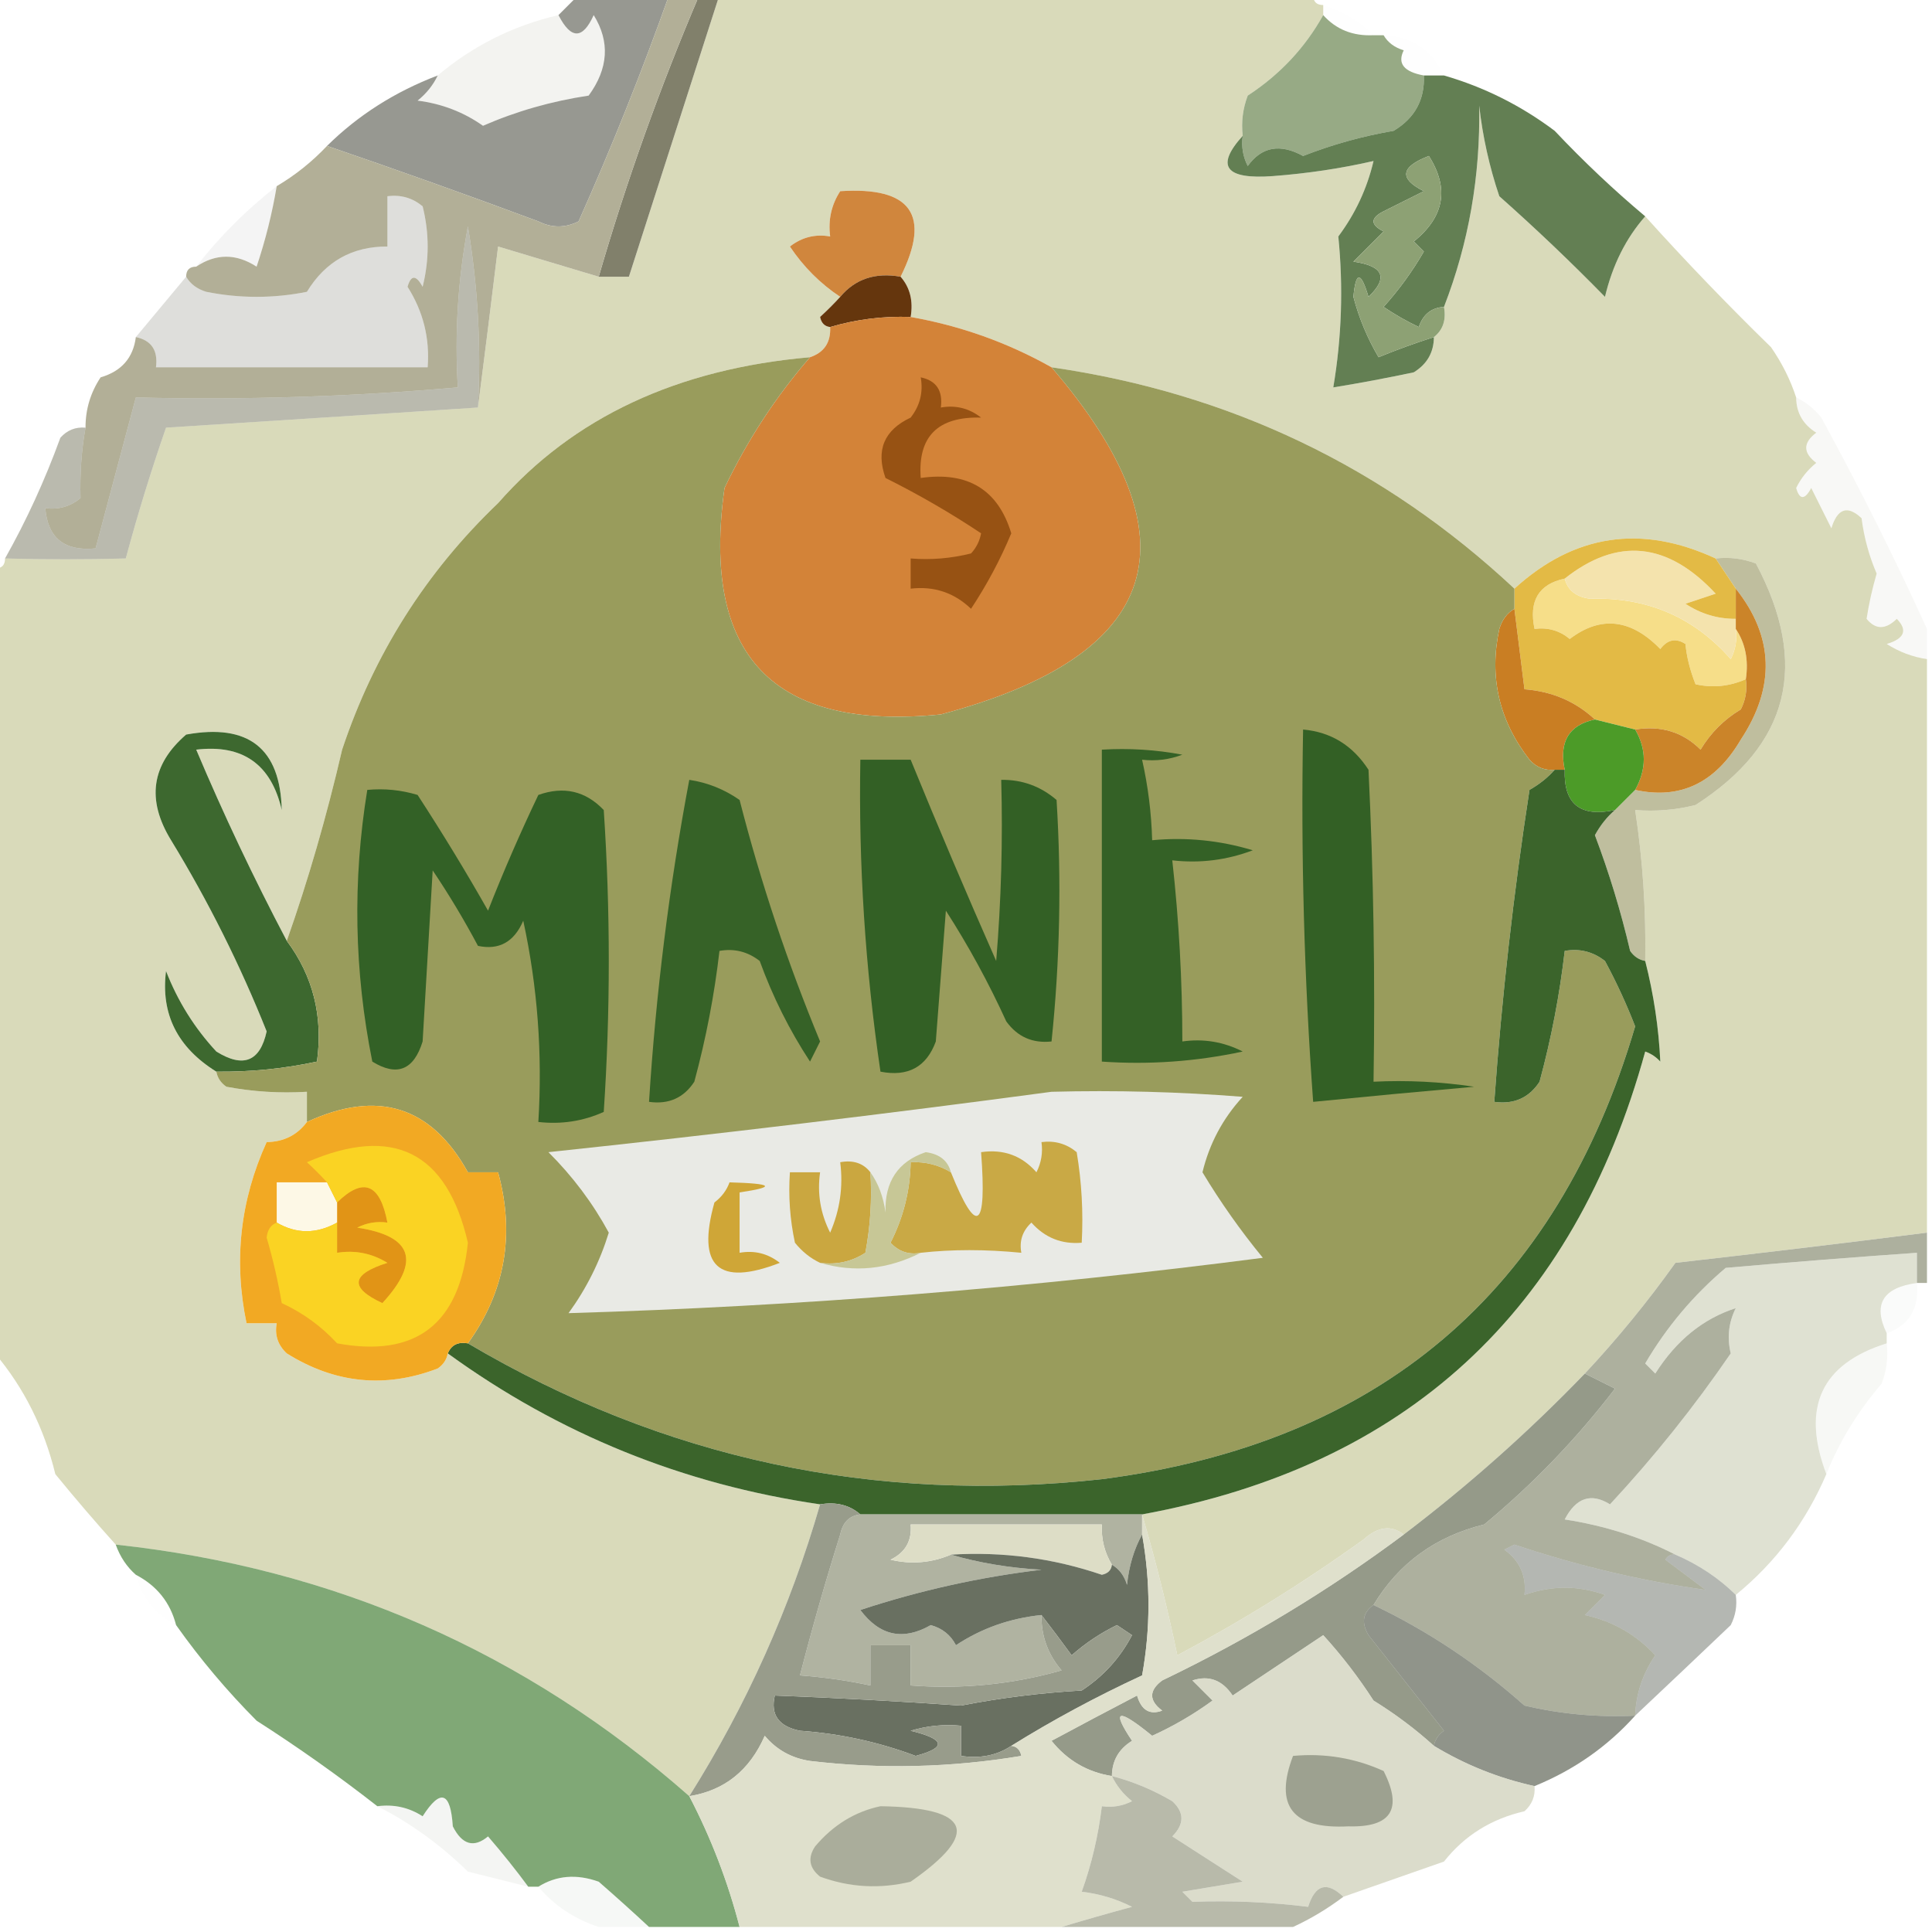 <?xml version="1.0" encoding="UTF-8"?>
<!DOCTYPE svg PUBLIC "-//W3C//DTD SVG 1.1//EN" "http://www.w3.org/Graphics/SVG/1.1/DTD/svg11.dtd">
<svg xmlns="http://www.w3.org/2000/svg" version="1.1" width="192px" height="192px" style="shape-rendering:geometricPrecision; text-rendering:geometricPrecision; image-rendering:optimizeQuality; fill-rule:evenodd; clip-rule:evenodd" xmlns:xlink="http://www.w3.org/1999/xlink">
<g><path style="opacity:0.901" fill="#d5d6b3" d="M 71.5,-0.5 C 91.167,-0.5 110.833,-0.5 130.5,-0.5C 130.5,0.167 130.833,0.5 131.5,0.5C 131.5,0.833 131.5,1.167 131.5,1.5C 129.694,4.748 127.194,7.414 124,9.5C 123.51,10.793 123.343,12.127 123.5,13.5C 120.765,16.517 121.765,17.85 126.5,17.5C 129.964,17.236 133.297,16.736 136.5,16C 135.856,18.74 134.689,21.24 133,23.5C 133.504,28.524 133.338,33.524 132.5,38.5C 135.166,38.067 137.832,37.567 140.5,37C 141.823,36.184 142.489,35.017 142.5,33.5C 143.404,32.791 143.737,31.791 143.5,30.5C 145.959,24.16 147.125,17.493 147,10.5C 147.346,13.575 148.012,16.576 149,19.5C 152.638,22.727 156.138,26.06 159.5,29.5C 160.25,26.342 161.583,23.675 163.5,21.5C 167.492,25.931 171.658,30.265 176,34.5C 177.094,36.078 177.928,37.745 178.5,39.5C 178.511,41.017 179.177,42.184 180.5,43C 179.167,44 179.167,45 180.5,46C 179.643,46.689 178.977,47.522 178.5,48.5C 178.846,49.696 179.346,49.696 180,48.5C 180.667,49.833 181.333,51.167 182,52.5C 182.605,50.519 183.605,50.185 185,51.5C 185.251,53.433 185.751,55.266 186.5,57C 186.056,58.533 185.723,60.033 185.5,61.5C 186.391,62.59 187.391,62.59 188.5,61.5C 189.604,62.631 189.271,63.465 187.5,64C 188.745,64.791 190.078,65.291 191.5,65.5C 191.5,84.5 191.5,103.5 191.5,122.5C 183.195,123.55 174.861,124.55 166.5,125.5C 163.731,129.381 160.731,133.048 157.5,136.5C 151.917,142.293 145.917,147.627 139.5,152.5C 138.279,151.535 136.946,151.702 135.5,153C 129.578,157.261 123.412,161.094 117,164.5C 115.994,159.687 114.828,155.021 113.5,150.5C 139.732,145.695 156.399,130.361 163.5,104.5C 164.086,104.709 164.586,105.043 165,105.5C 164.845,102.16 164.345,98.826 163.5,95.5C 163.587,90.463 163.254,85.463 162.5,80.5C 164.527,80.662 166.527,80.496 168.5,80C 177.83,74.016 179.83,66.016 174.5,56C 173.207,55.51 171.873,55.343 170.5,55.5C 163.118,52.078 156.451,53.078 150.5,58.5C 137.543,46.393 122.209,39.059 104.5,36.5C 100.141,34.047 95.475,32.38 90.5,31.5C 90.768,29.901 90.434,28.568 89.5,27.5C 92.558,21.369 90.558,18.536 83.5,19C 82.62,20.356 82.287,21.856 82.5,23.5C 81.022,23.238 79.689,23.571 78.5,24.5C 79.855,26.521 81.521,28.188 83.5,29.5C 82.909,30.151 82.243,30.818 81.5,31.5C 81.624,32.107 81.957,32.44 82.5,32.5C 82.573,34.027 81.906,35.027 80.5,35.5C 67.3,36.652 56.967,41.485 49.5,50C 42.327,56.851 37.16,65.018 34,74.5C 32.455,81.159 30.622,87.493 28.5,93.5C 25.207,87.251 22.207,80.917 19.5,74.5C 24.118,73.949 26.951,75.949 28,80.5C 27.861,74.373 24.694,71.873 18.5,73C 15.039,75.987 14.539,79.487 17,83.5C 20.697,89.56 23.863,95.893 26.5,102.5C 25.844,105.499 24.177,106.166 21.5,104.5C 19.329,102.16 17.663,99.494 16.5,96.5C 15.963,100.76 17.629,104.093 21.5,106.5C 21.611,107.117 21.944,107.617 22.5,108C 25.146,108.497 27.813,108.664 30.5,108.5C 30.5,109.5 30.5,110.5 30.5,111.5C 29.533,112.806 28.199,113.473 26.5,113.5C 23.87,119.281 23.203,125.281 24.5,131.5C 25.5,131.5 26.5,131.5 27.5,131.5C 27.281,132.675 27.614,133.675 28.5,134.5C 33.292,137.495 38.292,137.995 43.5,136C 44.056,135.617 44.389,135.117 44.5,134.5C 55.55,142.52 67.883,147.52 81.5,149.5C 78.525,159.782 74.192,169.449 68.5,178.5C 52.24,164.181 33.24,155.848 11.5,153.5C 9.503,151.283 7.503,148.95 5.5,146.5C 4.382,141.916 2.382,137.916 -0.5,134.5C -0.5,108.5 -0.5,82.5 -0.5,56.5C 0.167,56.5 0.5,56.167 0.5,55.5C 4.446,55.612 8.446,55.612 12.5,55.5C 13.678,51.12 15.012,46.787 16.5,42.5C 26.992,41.833 37.325,41.167 47.5,40.5C 48.166,35.319 48.833,29.985 49.5,24.5C 52.846,25.505 56.179,26.505 59.5,27.5C 60.5,27.5 61.5,27.5 62.5,27.5C 65.479,18.228 68.479,8.895 71.5,-0.5 Z"/></g>
<g><path style="opacity:0.005" fill="#0e0e0e" d="M 131.5,0.5 C 133.434,1.11 135.101,2.11 136.5,3.5C 134.447,3.598 132.78,2.931 131.5,1.5C 131.5,1.167 131.5,0.833 131.5,0.5 Z"/></g>
<g><path style="opacity:0.007" fill="#050505" d="M 137.5,3.5 C 140.292,3.622 142.292,4.956 143.5,7.5C 142.833,7.5 142.167,7.5 141.5,7.5C 139.515,7.141 138.849,6.308 139.5,5C 138.584,4.722 137.918,4.222 137.5,3.5 Z"/></g>
<g><path style="opacity:0.124" fill="#9d9d86" d="M 55.5,1.5 C 56.741,3.931 57.908,3.931 59,1.5C 60.633,4.14 60.467,6.807 58.5,9.5C 54.807,10.056 51.307,11.056 48,12.5C 46.073,11.139 43.906,10.306 41.5,10C 42.38,9.292 43.047,8.458 43.5,7.5C 46.991,4.554 50.991,2.554 55.5,1.5 Z"/></g>
<g><path style="opacity:0.773" fill="#799161" d="M 131.5,1.5 C 132.78,2.931 134.447,3.598 136.5,3.5C 136.833,3.5 137.167,3.5 137.5,3.5C 137.918,4.222 138.584,4.722 139.5,5C 138.849,6.308 139.515,7.141 141.5,7.5C 141.607,9.903 140.607,11.736 138.5,13C 135.419,13.527 132.419,14.36 129.5,15.5C 127.214,14.245 125.381,14.578 124,16.5C 123.517,15.552 123.351,14.552 123.5,13.5C 123.343,12.127 123.51,10.793 124,9.5C 127.194,7.414 129.694,4.748 131.5,1.5 Z"/></g>
<g><path style="opacity:0.878" fill="#4e6e3b" d="M 141.5,7.5 C 142.167,7.5 142.833,7.5 143.5,7.5C 147.494,8.656 151.16,10.489 154.5,13C 157.396,16.066 160.396,18.899 163.5,21.5C 161.583,23.675 160.25,26.342 159.5,29.5C 156.138,26.06 152.638,22.727 149,19.5C 148.012,16.576 147.346,13.575 147,10.5C 147.125,17.493 145.959,24.16 143.5,30.5C 142.25,30.577 141.417,31.244 141,32.5C 139.795,31.929 138.628,31.262 137.5,30.5C 139.027,28.807 140.36,26.973 141.5,25C 141.167,24.667 140.833,24.333 140.5,24C 143.545,21.552 144.045,18.719 142,15.5C 139.175,16.584 139.008,17.751 141.5,19C 140.167,19.667 138.833,20.333 137.5,21C 136.167,21.667 136.167,22.333 137.5,23C 136.5,24 135.5,25 134.5,26C 137.493,26.427 137.993,27.594 136,29.5C 135.237,26.936 134.737,26.936 134.5,29.5C 135.054,31.61 135.888,33.61 137,35.5C 138.815,34.756 140.648,34.089 142.5,33.5C 142.489,35.017 141.823,36.184 140.5,37C 137.832,37.567 135.166,38.067 132.5,38.5C 133.338,33.524 133.504,28.524 133,23.5C 134.689,21.24 135.856,18.74 136.5,16C 133.297,16.736 129.964,17.236 126.5,17.5C 121.765,17.85 120.765,16.517 123.5,13.5C 123.351,14.552 123.517,15.552 124,16.5C 125.381,14.578 127.214,14.245 129.5,15.5C 132.419,14.36 135.419,13.527 138.5,13C 140.607,11.736 141.607,9.903 141.5,7.5 Z"/></g>
<g><path style="opacity:0.6" fill="#535449" d="M 57.5,-0.5 C 60.5,-0.5 63.5,-0.5 66.5,-0.5C 63.794,7.119 60.794,14.619 57.5,22C 56.167,22.667 54.833,22.667 53.5,22C 46.419,19.365 39.419,16.865 32.5,14.5C 35.584,11.452 39.251,9.119 43.5,7.5C 43.047,8.458 42.38,9.292 41.5,10C 43.906,10.306 46.073,11.139 48,12.5C 51.307,11.056 54.807,10.056 58.5,9.5C 60.467,6.807 60.633,4.14 59,1.5C 57.908,3.931 56.741,3.931 55.5,1.5C 56.167,0.833 56.833,0.167 57.5,-0.5 Z"/></g>
<g><path style="opacity:0.984" fill="#7f7e69" d="M 69.5,-0.5 C 70.167,-0.5 70.833,-0.5 71.5,-0.5C 68.479,8.895 65.479,18.228 62.5,27.5C 61.5,27.5 60.5,27.5 59.5,27.5C 62.269,17.962 65.603,8.629 69.5,-0.5 Z"/></g>
<g><path style="opacity:1" fill="#d0863d" d="M 89.5,27.5 C 86.99,27.053 84.99,27.72 83.5,29.5C 81.521,28.188 79.855,26.521 78.5,24.5C 79.689,23.571 81.022,23.238 82.5,23.5C 82.287,21.856 82.62,20.356 83.5,19C 90.558,18.536 92.558,21.369 89.5,27.5 Z"/></g>
<g><path style="opacity:0.051" fill="#32312c" d="M 27.5,18.5 C 27.048,21.203 26.381,23.87 25.5,26.5C 23.468,25.181 21.468,25.181 19.5,26.5C 21.812,23.521 24.479,20.854 27.5,18.5 Z"/></g>
<g><path style="opacity:0.993" fill="#b2af97" d="M 66.5,-0.5 C 67.5,-0.5 68.5,-0.5 69.5,-0.5C 65.603,8.629 62.269,17.962 59.5,27.5C 56.179,26.505 52.846,25.505 49.5,24.5C 48.833,29.985 48.166,35.319 47.5,40.5C 47.829,34.463 47.496,28.463 46.5,22.5C 45.505,27.792 45.172,33.125 45.5,38.5C 34.872,39.43 24.205,39.763 13.5,39.5C 12.167,44.5 10.833,49.5 9.5,54.5C 6.412,54.803 4.746,53.47 4.5,50.5C 5.822,50.67 6.989,50.337 8,49.5C 7.936,47.044 8.102,44.711 8.5,42.5C 8.491,40.692 8.991,39.025 10,37.5C 12.071,36.897 13.238,35.564 13.5,33.5C 15.048,33.821 15.715,34.821 15.5,36.5C 24.5,36.5 33.5,36.5 42.5,36.5C 42.722,33.61 42.055,30.943 40.5,28.5C 40.846,27.304 41.346,27.304 42,28.5C 42.667,25.833 42.667,23.167 42,20.5C 40.989,19.663 39.822,19.33 38.5,19.5C 38.5,21.167 38.5,22.833 38.5,24.5C 35.009,24.483 32.342,25.983 30.5,29C 27.167,29.667 23.833,29.667 20.5,29C 19.584,28.722 18.918,28.222 18.5,27.5C 18.5,26.833 18.833,26.5 19.5,26.5C 21.468,25.181 23.468,25.181 25.5,26.5C 26.381,23.87 27.048,21.203 27.5,18.5C 29.349,17.407 31.016,16.074 32.5,14.5C 39.419,16.865 46.419,19.365 53.5,22C 54.833,22.667 56.167,22.667 57.5,22C 60.794,14.619 63.794,7.119 66.5,-0.5 Z"/></g>
<g><path style="opacity:1" fill="#65360d" d="M 89.5,27.5 C 90.434,28.568 90.768,29.901 90.5,31.5C 87.763,31.401 85.096,31.735 82.5,32.5C 81.957,32.44 81.624,32.107 81.5,31.5C 82.243,30.818 82.909,30.151 83.5,29.5C 84.99,27.72 86.99,27.053 89.5,27.5 Z"/></g>
<g><path style="opacity:0.996" fill="#8da174" d="M 143.5,30.5 C 143.737,31.791 143.404,32.791 142.5,33.5C 140.648,34.089 138.815,34.756 137,35.5C 135.888,33.61 135.054,31.61 134.5,29.5C 134.737,26.936 135.237,26.936 136,29.5C 137.993,27.594 137.493,26.427 134.5,26C 135.5,25 136.5,24 137.5,23C 136.167,22.333 136.167,21.667 137.5,21C 138.833,20.333 140.167,19.667 141.5,19C 139.008,17.751 139.175,16.584 142,15.5C 144.045,18.719 143.545,21.552 140.5,24C 140.833,24.333 141.167,24.667 141.5,25C 140.36,26.973 139.027,28.807 137.5,30.5C 138.628,31.262 139.795,31.929 141,32.5C 141.417,31.244 142.25,30.577 143.5,30.5 Z"/></g>
<g><path style="opacity:1" fill="#d38338" d="M 90.5,31.5 C 95.475,32.38 100.141,34.047 104.5,36.5C 119.197,53.638 115.53,65.138 93.5,71C 76.837,72.669 69.671,65.169 72,48.5C 74.269,43.744 77.103,39.41 80.5,35.5C 81.906,35.027 82.573,34.027 82.5,32.5C 85.096,31.735 87.763,31.401 90.5,31.5 Z"/></g>
<g><path style="opacity:0.196" fill="#57574c" d="M 13.5,33.5 C 15.144,31.519 16.81,29.519 18.5,27.5C 18.918,28.222 19.584,28.722 20.5,29C 23.833,29.667 27.167,29.667 30.5,29C 32.342,25.983 35.009,24.483 38.5,24.5C 38.5,22.833 38.5,21.167 38.5,19.5C 39.822,19.33 40.989,19.663 42,20.5C 42.667,23.167 42.667,25.833 42,28.5C 41.346,27.304 40.846,27.304 40.5,28.5C 42.055,30.943 42.722,33.61 42.5,36.5C 33.5,36.5 24.5,36.5 15.5,36.5C 15.715,34.821 15.048,33.821 13.5,33.5 Z"/></g>
<g><path style="opacity:0.542" fill="#7f7f6a" d="M 47.5,40.5 C 37.325,41.167 26.992,41.833 16.5,42.5C 15.012,46.787 13.678,51.12 12.5,55.5C 8.446,55.612 4.446,55.612 0.5,55.5C 2.626,51.729 4.459,47.729 6,43.5C 6.671,42.748 7.504,42.414 8.5,42.5C 8.102,44.711 7.936,47.044 8,49.5C 6.989,50.337 5.822,50.67 4.5,50.5C 4.746,53.47 6.412,54.803 9.5,54.5C 10.833,49.5 12.167,44.5 13.5,39.5C 24.205,39.763 34.872,39.43 45.5,38.5C 45.172,33.125 45.505,27.792 46.5,22.5C 47.496,28.463 47.829,34.463 47.5,40.5 Z"/></g>
<g><path style="opacity:0.077" fill="#a4a38b" d="M 178.5,39.5 C 179.458,39.953 180.292,40.62 181,41.5C 184.81,48.484 188.31,55.484 191.5,62.5C 191.5,63.5 191.5,64.5 191.5,65.5C 190.078,65.291 188.745,64.791 187.5,64C 189.271,63.465 189.604,62.631 188.5,61.5C 187.391,62.59 186.391,62.59 185.5,61.5C 185.723,60.033 186.056,58.533 186.5,57C 185.751,55.266 185.251,53.433 185,51.5C 183.605,50.185 182.605,50.519 182,52.5C 181.333,51.167 180.667,49.833 180,48.5C 179.346,49.696 178.846,49.696 178.5,48.5C 178.977,47.522 179.643,46.689 180.5,46C 179.167,45 179.167,44 180.5,43C 179.177,42.184 178.511,41.017 178.5,39.5 Z"/></g>
<g><path style="opacity:0.769" fill="#acaa81" d="M 170.5,55.5 C 171.873,55.343 173.207,55.51 174.5,56C 179.83,66.016 177.83,74.016 168.5,80C 166.527,80.496 164.527,80.662 162.5,80.5C 163.254,85.463 163.587,90.463 163.5,95.5C 162.883,95.389 162.383,95.056 162,94.5C 161.084,90.581 159.917,86.747 158.5,83C 159.056,81.989 159.722,81.156 160.5,80.5C 161.167,79.833 161.833,79.167 162.5,78.5C 166.971,79.485 170.471,77.818 173,73.5C 176.456,68.262 176.29,63.262 172.5,58.5C 171.833,57.5 171.167,56.5 170.5,55.5 Z"/></g>
<g><path style="opacity:1" fill="#f6de89" d="M 155.5,57.5 C 155.791,58.649 156.624,59.316 158,59.5C 163.666,59.32 168.333,61.32 172,65.5C 172.483,64.552 172.649,63.552 172.5,62.5C 173.451,63.919 173.784,65.585 173.5,67.5C 171.863,68.218 170.197,68.385 168.5,68C 167.949,66.602 167.616,65.268 167.5,64C 166.551,63.383 165.718,63.549 165,64.5C 162.073,61.494 159.073,61.161 156,63.5C 154.989,62.663 153.822,62.33 152.5,62.5C 151.916,59.715 152.916,58.048 155.5,57.5 Z"/></g>
<g><path style="opacity:0.984" fill="#f3e2ac" d="M 172.5,61.5 C 172.5,61.833 172.5,62.167 172.5,62.5C 172.649,63.552 172.483,64.552 172,65.5C 168.333,61.32 163.666,59.32 158,59.5C 156.624,59.316 155.791,58.649 155.5,57.5C 160.732,53.36 165.732,53.86 170.5,59C 169.5,59.333 168.5,59.667 167.5,60C 169.025,61.009 170.692,61.509 172.5,61.5 Z"/></g>
<g><path style="opacity:1" fill="#e3ba45" d="M 170.5,55.5 C 171.167,56.5 171.833,57.5 172.5,58.5C 172.5,59.5 172.5,60.5 172.5,61.5C 170.692,61.509 169.025,61.009 167.5,60C 168.5,59.667 169.5,59.333 170.5,59C 165.732,53.86 160.732,53.36 155.5,57.5C 152.916,58.048 151.916,59.715 152.5,62.5C 153.822,62.33 154.989,62.663 156,63.5C 159.073,61.161 162.073,61.494 165,64.5C 165.718,63.549 166.551,63.383 167.5,64C 167.616,65.268 167.949,66.602 168.5,68C 170.197,68.385 171.863,68.218 173.5,67.5C 173.649,68.552 173.483,69.552 173,70.5C 171.333,71.5 170,72.833 169,74.5C 167.246,72.75 165.079,72.083 162.5,72.5C 161.167,72.167 159.833,71.833 158.5,71.5C 156.574,69.707 154.241,68.707 151.5,68.5C 151.167,65.833 150.833,63.167 150.5,60.5C 150.5,59.833 150.5,59.167 150.5,58.5C 156.451,53.078 163.118,52.078 170.5,55.5 Z"/></g>
<g><path style="opacity:1" fill="#c97e23" d="M 150.5,60.5 C 150.833,63.167 151.167,65.833 151.5,68.5C 154.241,68.707 156.574,69.707 158.5,71.5C 155.916,72.048 154.916,73.715 155.5,76.5C 155.167,76.5 154.833,76.5 154.5,76.5C 153.504,76.586 152.671,76.252 152,75.5C 148.97,71.613 147.97,67.279 149,62.5C 149.278,61.584 149.778,60.917 150.5,60.5 Z"/></g>
<g><path style="opacity:1" fill="#3d682f" d="M 28.5,93.5 C 31.115,97.009 32.115,101.009 31.5,105.5C 28.214,106.207 24.881,106.54 21.5,106.5C 17.629,104.093 15.963,100.76 16.5,96.5C 17.663,99.494 19.329,102.16 21.5,104.5C 24.177,106.166 25.844,105.499 26.5,102.5C 23.863,95.893 20.697,89.56 17,83.5C 14.539,79.487 15.039,75.987 18.5,73C 24.694,71.873 27.861,74.373 28,80.5C 26.951,75.949 24.118,73.949 19.5,74.5C 22.207,80.917 25.207,87.251 28.5,93.5 Z"/></g>
<g><path style="opacity:1" fill="#cb8429" d="M 172.5,58.5 C 176.29,63.262 176.456,68.262 173,73.5C 170.471,77.818 166.971,79.485 162.5,78.5C 163.641,76.451 163.641,74.451 162.5,72.5C 165.079,72.083 167.246,72.75 169,74.5C 170,72.833 171.333,71.5 173,70.5C 173.483,69.552 173.649,68.552 173.5,67.5C 173.784,65.585 173.451,63.919 172.5,62.5C 172.5,62.167 172.5,61.833 172.5,61.5C 172.5,60.5 172.5,59.5 172.5,58.5 Z"/></g>
<g><path style="opacity:1" fill="#4c9b28" d="M 158.5,71.5 C 159.833,71.833 161.167,72.167 162.5,72.5C 163.641,74.451 163.641,76.451 162.5,78.5C 161.833,79.167 161.167,79.833 160.5,80.5C 157.05,81.244 155.384,79.91 155.5,76.5C 154.916,73.715 155.916,72.048 158.5,71.5 Z"/></g>
<g><path style="opacity:1" fill="#999c5c" d="M 80.5,35.5 C 77.103,39.41 74.269,43.744 72,48.5C 69.671,65.169 76.837,72.669 93.5,71C 115.53,65.138 119.197,53.638 104.5,36.5C 122.209,39.059 137.543,46.393 150.5,58.5C 150.5,59.167 150.5,59.833 150.5,60.5C 149.778,60.917 149.278,61.584 149,62.5C 147.97,67.279 148.97,71.613 152,75.5C 152.671,76.252 153.504,76.586 154.5,76.5C 153.828,77.267 152.995,77.934 152,78.5C 150.41,88.793 149.244,99.126 148.5,109.5C 150.451,109.773 151.951,109.107 153,107.5C 154.158,103.225 154.992,98.891 155.5,94.5C 156.978,94.238 158.311,94.571 159.5,95.5C 160.637,97.607 161.637,99.773 162.5,102C 154.716,128.438 137.05,143.438 109.5,147C 86.925,149.471 65.925,144.971 46.5,133.5C 50.194,128.375 51.194,122.709 49.5,116.5C 48.5,116.5 47.5,116.5 46.5,116.5C 42.855,109.916 37.521,108.249 30.5,111.5C 30.5,110.5 30.5,109.5 30.5,108.5C 27.813,108.664 25.146,108.497 22.5,108C 21.944,107.617 21.611,107.117 21.5,106.5C 24.881,106.54 28.214,106.207 31.5,105.5C 32.115,101.009 31.115,97.009 28.5,93.5C 30.622,87.493 32.455,81.159 34,74.5C 37.16,65.018 42.327,56.851 49.5,50C 56.967,41.485 67.3,36.652 80.5,35.5 Z"/></g>
<g><path style="opacity:1" fill="#336126" d="M 36.5,78.5 C 38.199,78.34 39.866,78.507 41.5,79C 43.986,82.819 46.32,86.652 48.5,90.5C 50.035,86.598 51.702,82.765 53.5,79C 56.025,78.104 58.192,78.604 60,80.5C 60.667,90.5 60.667,100.5 60,110.5C 57.959,111.423 55.792,111.756 53.5,111.5C 53.92,104.716 53.42,98.05 52,91.5C 51.094,93.612 49.594,94.445 47.5,94C 46.126,91.417 44.626,88.917 43,86.5C 42.667,92.167 42.333,97.833 42,103.5C 41.121,106.346 39.454,107.013 37,105.5C 35.195,96.525 35.029,87.525 36.5,78.5 Z"/></g>
<g><path style="opacity:1" fill="#336025" d="M 85.5,75.5 C 87.167,75.5 88.833,75.5 90.5,75.5C 93.23,82.183 96.063,88.849 99,95.5C 99.499,89.509 99.666,83.509 99.5,77.5C 101.582,77.472 103.416,78.139 105,79.5C 105.499,87.512 105.333,95.512 104.5,103.5C 102.61,103.703 101.11,103.037 100,101.5C 98.254,97.673 96.254,94.007 94,90.5C 93.667,94.833 93.333,99.167 93,103.5C 92.072,106.035 90.239,107.035 87.5,106.5C 85.985,96.231 85.318,85.898 85.5,75.5 Z"/></g>
<g><path style="opacity:1" fill="#366227" d="M 68.5,77.5 C 70.312,77.771 71.978,78.438 73.5,79.5C 75.604,87.704 78.271,95.704 81.5,103.5C 81.167,104.167 80.833,104.833 80.5,105.5C 78.458,102.387 76.791,99.054 75.5,95.5C 74.311,94.571 72.978,94.238 71.5,94.5C 70.992,98.891 70.158,103.225 69,107.5C 67.951,109.107 66.451,109.773 64.5,109.5C 65.18,98.71 66.513,88.044 68.5,77.5 Z"/></g>
<g><path style="opacity:1" fill="#346126" d="M 109.5,74.5 C 112.187,74.336 114.854,74.503 117.5,75C 116.207,75.49 114.873,75.657 113.5,75.5C 114.092,78.127 114.425,80.794 114.5,83.5C 117.898,83.18 121.232,83.513 124.5,84.5C 121.914,85.48 119.247,85.813 116.5,85.5C 117.165,91.477 117.498,97.477 117.5,103.5C 119.604,103.201 121.604,103.534 123.5,104.5C 118.88,105.493 114.214,105.827 109.5,105.5C 109.5,95.167 109.5,84.833 109.5,74.5 Z"/></g>
<g><path style="opacity:1" fill="#336025" d="M 129.5,72.5 C 132.263,72.744 134.429,74.077 136,76.5C 136.5,86.828 136.666,97.161 136.5,107.5C 139.85,107.335 143.183,107.502 146.5,108C 141.156,108.471 135.822,108.971 130.5,109.5C 129.605,97.193 129.272,84.859 129.5,72.5 Z"/></g>
<g><path style="opacity:1" fill="#975213" d="M 91.5,37.5 C 93.048,37.821 93.715,38.821 93.5,40.5C 94.978,40.238 96.311,40.571 97.5,41.5C 93.199,41.381 91.199,43.381 91.5,47.5C 96.189,46.834 99.189,48.667 100.5,53C 99.422,55.593 98.089,58.093 96.5,60.5C 94.821,58.895 92.821,58.229 90.5,58.5C 90.5,57.5 90.5,56.5 90.5,55.5C 92.527,55.662 94.527,55.495 96.5,55C 97.022,54.439 97.355,53.772 97.5,53C 94.477,50.985 91.31,49.152 88,47.5C 87.023,44.741 87.856,42.741 90.5,41.5C 91.429,40.311 91.762,38.978 91.5,37.5 Z"/></g>
<g><path style="opacity:1" fill="#e9eae5" d="M 104.5,108.5 C 110.842,108.334 117.175,108.5 123.5,109C 121.524,111.147 120.191,113.647 119.5,116.5C 121.271,119.447 123.271,122.281 125.5,125C 102.509,127.983 79.509,129.816 56.5,130.5C 58.278,128.055 59.611,125.389 60.5,122.5C 58.918,119.576 56.918,116.909 54.5,114.5C 71.334,112.713 88.001,110.713 104.5,108.5 Z"/></g>
<g><path style="opacity:1" fill="#c9a945" d="M 91.5,124.5 C 90.325,124.719 89.325,124.386 88.5,123.5C 89.785,120.979 90.452,118.313 90.5,115.5C 91.959,115.433 93.292,115.766 94.5,116.5C 97.08,122.885 98.08,122.218 97.5,114.5C 99.722,114.178 101.556,114.845 103,116.5C 103.483,115.552 103.649,114.552 103.5,113.5C 104.822,113.33 105.989,113.663 107,114.5C 107.498,117.482 107.665,120.482 107.5,123.5C 105.508,123.672 103.842,123.005 102.5,121.5C 101.614,122.325 101.281,123.325 101.5,124.5C 97.946,124.151 94.612,124.151 91.5,124.5 Z"/></g>
<g><path style="opacity:1" fill="#cfa637" d="M 72.5,117.5 C 76.838,117.622 77.172,117.955 73.5,118.5C 73.5,120.5 73.5,122.5 73.5,124.5C 74.978,124.238 76.311,124.571 77.5,125.5C 71.376,127.877 69.209,125.877 71,119.5C 71.717,118.956 72.217,118.289 72.5,117.5 Z"/></g>
<g><path style="opacity:1" fill="#caa740" d="M 86.5,116.5 C 86.664,119.187 86.497,121.854 86,124.5C 84.644,125.38 83.144,125.714 81.5,125.5C 80.542,125.047 79.708,124.381 79,123.5C 78.503,121.19 78.337,118.857 78.5,116.5C 79.5,116.5 80.5,116.5 81.5,116.5C 81.201,118.604 81.534,120.604 82.5,122.5C 83.474,120.257 83.808,117.924 83.5,115.5C 84.791,115.263 85.791,115.596 86.5,116.5 Z"/></g>
<g><path style="opacity:1" fill="#c7c796" d="M 94.5,116.5 C 93.292,115.766 91.959,115.433 90.5,115.5C 90.452,118.313 89.785,120.979 88.5,123.5C 89.325,124.386 90.325,124.719 91.5,124.5C 88.23,126.16 84.897,126.494 81.5,125.5C 83.144,125.714 84.644,125.38 86,124.5C 86.497,121.854 86.664,119.187 86.5,116.5C 87.29,117.609 87.79,118.942 88,120.5C 87.907,117.432 89.24,115.432 92,114.5C 93.376,114.684 94.209,115.351 94.5,116.5 Z"/></g>
<g><path style="opacity:1" fill="#3b642b" d="M 154.5,76.5 C 154.833,76.5 155.167,76.5 155.5,76.5C 155.384,79.91 157.05,81.244 160.5,80.5C 159.722,81.156 159.056,81.989 158.5,83C 159.917,86.747 161.084,90.581 162,94.5C 162.383,95.056 162.883,95.389 163.5,95.5C 164.345,98.826 164.845,102.16 165,105.5C 164.586,105.043 164.086,104.709 163.5,104.5C 156.399,130.361 139.732,145.695 113.5,150.5C 104.167,150.5 94.833,150.5 85.5,150.5C 84.432,149.566 83.099,149.232 81.5,149.5C 67.883,147.52 55.55,142.52 44.5,134.5C 44.842,133.662 45.508,133.328 46.5,133.5C 65.925,144.971 86.925,149.471 109.5,147C 137.05,143.438 154.716,128.438 162.5,102C 161.637,99.773 160.637,97.607 159.5,95.5C 158.311,94.571 156.978,94.238 155.5,94.5C 154.992,98.891 154.158,103.225 153,107.5C 151.951,109.107 150.451,109.773 148.5,109.5C 149.244,99.126 150.41,88.793 152,78.5C 152.995,77.934 153.828,77.267 154.5,76.5 Z"/></g>
<g><path style="opacity:0.626" fill="#cccfb8" d="M 190.5,127.5 C 187.11,127.961 186.11,129.627 187.5,132.5C 187.5,132.833 187.5,133.167 187.5,133.5C 180.984,135.539 178.984,139.872 181.5,146.5C 179.459,151.263 176.459,155.263 172.5,158.5C 170.813,156.834 168.813,155.5 166.5,154.5C 163.141,152.781 159.475,151.614 155.5,151C 156.629,148.832 158.129,148.332 160,149.5C 164.38,144.789 168.38,139.789 172,134.5C 171.621,132.925 171.788,131.425 172.5,130C 169.247,131.051 166.58,133.217 164.5,136.5C 164.167,136.167 163.833,135.833 163.5,135.5C 165.632,131.869 168.299,128.702 171.5,126C 177.835,125.444 184.168,124.944 190.5,124.5C 190.5,125.5 190.5,126.5 190.5,127.5 Z"/></g>
<g><path style="opacity:1" fill="#f2a923" d="M 46.5,133.5 C 45.508,133.328 44.842,133.662 44.5,134.5C 44.389,135.117 44.056,135.617 43.5,136C 38.292,137.995 33.292,137.495 28.5,134.5C 27.614,133.675 27.281,132.675 27.5,131.5C 26.5,131.5 25.5,131.5 24.5,131.5C 23.203,125.281 23.87,119.281 26.5,113.5C 28.199,113.473 29.533,112.806 30.5,111.5C 37.521,108.249 42.855,109.916 46.5,116.5C 47.5,116.5 48.5,116.5 49.5,116.5C 51.194,122.709 50.194,128.375 46.5,133.5 Z"/></g>
<g><path style="opacity:1" fill="#e19416" d="M 33.5,121.5 C 33.5,120.833 33.5,120.167 33.5,119.5C 36.105,116.954 37.772,117.621 38.5,121.5C 37.448,121.351 36.448,121.517 35.5,122C 41.002,122.83 41.836,125.33 38,129.5C 34.709,127.976 34.875,126.643 38.5,125.5C 36.955,124.548 35.288,124.215 33.5,124.5C 33.5,123.5 33.5,122.5 33.5,121.5 Z"/></g>
<g><path style="opacity:1" fill="#fdf8e6" d="M 32.5,117.5 C 32.833,118.167 33.167,118.833 33.5,119.5C 33.5,120.167 33.5,120.833 33.5,121.5C 31.451,122.641 29.451,122.641 27.5,121.5C 27.5,120.167 27.5,118.833 27.5,117.5C 29.167,117.5 30.833,117.5 32.5,117.5 Z"/></g>
<g><path style="opacity:1" fill="#fad323" d="M 27.5,121.5 C 29.451,122.641 31.451,122.641 33.5,121.5C 33.5,122.5 33.5,123.5 33.5,124.5C 35.288,124.215 36.955,124.548 38.5,125.5C 34.875,126.643 34.709,127.976 38,129.5C 41.836,125.33 41.002,122.83 35.5,122C 36.448,121.517 37.448,121.351 38.5,121.5C 37.772,117.621 36.105,116.954 33.5,119.5C 33.167,118.833 32.833,118.167 32.5,117.5C 31.909,116.849 31.243,116.182 30.5,115.5C 39.076,111.788 44.409,114.454 46.5,123.5C 45.665,131.606 41.332,134.939 33.5,133.5C 31.932,131.8 30.099,130.466 28,129.5C 27.627,127.302 27.127,125.135 26.5,123C 26.57,122.235 26.903,121.735 27.5,121.5 Z"/></g>
<g><path style="opacity:0.031" fill="#586a43" d="M 190.5,127.5 C 190.741,130.034 189.741,131.7 187.5,132.5C 186.11,129.627 187.11,127.961 190.5,127.5 Z"/></g>
<g><path style="opacity:0.078" fill="#949b7d" d="M 187.5,133.5 C 187.657,134.873 187.49,136.207 187,137.5C 184.626,140.263 182.792,143.263 181.5,146.5C 178.984,139.872 180.984,135.539 187.5,133.5 Z"/></g>
<g><path style="opacity:0.988" fill="#acaf9d" d="M 191.5,122.5 C 191.5,124.167 191.5,125.833 191.5,127.5C 191.167,127.5 190.833,127.5 190.5,127.5C 190.5,126.5 190.5,125.5 190.5,124.5C 184.168,124.944 177.835,125.444 171.5,126C 168.299,128.702 165.632,131.869 163.5,135.5C 163.833,135.833 164.167,136.167 164.5,136.5C 166.58,133.217 169.247,131.051 172.5,130C 171.788,131.425 171.621,132.925 172,134.5C 168.38,139.789 164.38,144.789 160,149.5C 158.129,148.332 156.629,148.832 155.5,151C 159.475,151.614 163.141,152.781 166.5,154.5C 166.062,154.435 165.728,154.601 165.5,155C 166.833,156 168.167,157 169.5,158C 163.134,157.105 156.801,155.605 150.5,153.5C 150.167,153.667 149.833,153.833 149.5,154C 151.037,155.11 151.703,156.61 151.5,158.5C 154.208,157.551 156.874,157.551 159.5,158.5C 158.833,159.167 158.167,159.833 157.5,160.5C 160.263,161.104 162.597,162.438 164.5,164.5C 163.253,166.323 162.586,168.323 162.5,170.5C 158.785,170.68 155.118,170.346 151.5,169.5C 146.935,165.435 141.935,162.102 136.5,159.5C 139,155.347 142.667,152.68 147.5,151.5C 152.324,147.509 156.657,143.009 160.5,138C 159.473,137.487 158.473,136.987 157.5,136.5C 160.731,133.048 163.731,129.381 166.5,125.5C 174.861,124.55 183.195,123.55 191.5,122.5 Z"/></g>
<g><path style="opacity:0.006" fill="#000000" d="M 13.5,156.5 C 15.587,157.585 16.92,159.251 17.5,161.5C 15.413,160.415 14.08,158.749 13.5,156.5 Z"/></g>
<g><path style="opacity:0.436" fill="#545b4e" d="M 166.5,154.5 C 168.813,155.5 170.813,156.834 172.5,158.5C 172.649,159.552 172.483,160.552 172,161.5C 168.829,164.523 165.662,167.523 162.5,170.5C 162.586,168.323 163.253,166.323 164.5,164.5C 162.597,162.438 160.263,161.104 157.5,160.5C 158.167,159.833 158.833,159.167 159.5,158.5C 156.874,157.551 154.208,157.551 151.5,158.5C 151.703,156.61 151.037,155.11 149.5,154C 149.833,153.833 150.167,153.667 150.5,153.5C 156.801,155.605 163.134,157.105 169.5,158C 168.167,157 166.833,156 165.5,155C 165.728,154.601 166.062,154.435 166.5,154.5 Z"/></g>
<g><path style="opacity:1" fill="#959a89" d="M 157.5,136.5 C 158.473,136.987 159.473,137.487 160.5,138C 156.657,143.009 152.324,147.509 147.5,151.5C 142.667,152.68 139,155.347 136.5,159.5C 135.427,160.251 135.26,161.251 136,162.5C 138.5,165.667 141,168.833 143.5,172C 142.944,172.383 142.611,172.883 142.5,173.5C 140.66,171.832 138.66,170.332 136.5,169C 134.994,166.667 133.327,164.5 131.5,162.5C 128.5,164.5 125.5,166.5 122.5,168.5C 121.468,166.96 120.135,166.46 118.5,167C 119.167,167.667 119.833,168.333 120.5,169C 118.63,170.366 116.63,171.533 114.5,172.5C 111.078,169.71 110.411,169.877 112.5,173C 111.177,173.816 110.511,174.983 110.5,176.5C 108.063,176.114 106.063,174.947 104.5,173C 107.353,171.466 110.186,169.966 113,168.5C 113.423,169.956 114.256,170.456 115.5,170C 114.167,169 114.167,168 115.5,167C 124.026,162.909 132.026,158.076 139.5,152.5C 145.917,147.627 151.917,142.293 157.5,136.5 Z"/></g>
<g><path style="opacity:0.631" fill="#377527" d="M 11.5,153.5 C 33.24,155.848 52.24,164.181 68.5,178.5C 70.665,182.657 72.332,186.99 73.5,191.5C 70.5,191.5 67.5,191.5 64.5,191.5C 62.906,190.017 61.239,188.517 59.5,187C 57.288,186.211 55.288,186.378 53.5,187.5C 53.167,187.5 52.833,187.5 52.5,187.5C 51.286,185.851 49.953,184.185 48.5,182.5C 47.094,183.668 45.928,183.335 45,181.5C 44.779,178.057 43.779,177.724 42,180.5C 40.644,179.62 39.144,179.286 37.5,179.5C 33.657,176.497 29.657,173.664 25.5,171C 22.552,168.037 19.885,164.87 17.5,161.5C 16.92,159.251 15.587,157.585 13.5,156.5C 12.599,155.71 11.932,154.71 11.5,153.5 Z"/></g>
<g><path style="opacity:1" fill="#b0b3a1" d="M 85.5,150.5 C 94.833,150.5 104.167,150.5 113.5,150.5C 113.5,151.167 113.5,151.833 113.5,152.5C 112.698,153.952 112.198,155.618 112,157.5C 111.722,156.584 111.222,155.918 110.5,155.5C 109.766,154.292 109.433,152.959 109.5,151.5C 103.167,151.5 96.833,151.5 90.5,151.5C 90.64,153.124 89.973,154.29 88.5,155C 90.545,155.49 92.545,155.323 94.5,154.5C 97.305,155.319 100.305,155.819 103.5,156C 97.374,156.728 91.374,158.061 85.5,160C 87.425,162.572 89.758,163.072 92.5,161.5C 93.647,161.818 94.481,162.484 95,163.5C 97.542,161.818 100.375,160.818 103.5,160.5C 103.472,162.582 104.139,164.416 105.5,166C 100.628,167.388 95.628,167.888 90.5,167.5C 90.5,166.167 90.5,164.833 90.5,163.5C 89.167,163.5 87.833,163.5 86.5,163.5C 86.5,164.833 86.5,166.167 86.5,167.5C 84.194,167.007 81.861,166.674 79.5,166.5C 80.705,161.816 82.038,157.149 83.5,152.5C 83.747,151.287 84.414,150.62 85.5,150.5 Z"/></g>
<g><path style="opacity:1" fill="#ddddc6" d="M 110.5,155.5 C 110.44,156.043 110.107,156.376 109.5,156.5C 104.646,154.847 99.646,154.181 94.5,154.5C 92.545,155.323 90.545,155.49 88.5,155C 89.973,154.29 90.64,153.124 90.5,151.5C 96.833,151.5 103.167,151.5 109.5,151.5C 109.433,152.959 109.766,154.292 110.5,155.5 Z"/></g>
<g><path style="opacity:0.672" fill="#5b6153" d="M 136.5,159.5 C 141.935,162.102 146.935,165.435 151.5,169.5C 155.118,170.346 158.785,170.68 162.5,170.5C 159.755,173.563 156.422,175.897 152.5,177.5C 148.937,176.718 145.603,175.384 142.5,173.5C 142.611,172.883 142.944,172.383 143.5,172C 141,168.833 138.5,165.667 136,162.5C 135.26,161.251 135.427,160.251 136.5,159.5 Z"/></g>
<g><path style="opacity:0.735" fill="#ced0b9" d="M 142.5,173.5 C 145.603,175.384 148.937,176.718 152.5,177.5C 152.586,178.496 152.252,179.329 151.5,180C 148.201,180.754 145.534,182.421 143.5,185C 140.143,186.17 136.809,187.337 133.5,188.5C 131.871,186.94 130.704,187.273 130,189.5C 126.249,189.027 122.416,188.861 118.5,189C 118.167,188.667 117.833,188.333 117.5,188C 119.5,187.667 121.5,187.333 123.5,187C 121.167,185.5 118.833,184 116.5,182.5C 117.711,181.28 117.711,180.113 116.5,179C 114.593,177.878 112.593,177.045 110.5,176.5C 110.511,174.983 111.177,173.816 112.5,173C 110.411,169.877 111.078,169.71 114.5,172.5C 116.63,171.533 118.63,170.366 120.5,169C 119.833,168.333 119.167,167.667 118.5,167C 120.135,166.46 121.468,166.96 122.5,168.5C 125.5,166.5 128.5,164.5 131.5,162.5C 133.327,164.5 134.994,166.667 136.5,169C 138.66,170.332 140.66,171.832 142.5,173.5 Z"/></g>
<g><path style="opacity:1" fill="#697061" d="M 113.5,152.5 C 114.341,157.199 114.341,161.866 113.5,166.5C 108.946,168.608 104.612,170.941 100.5,173.5C 99.081,174.451 97.415,174.784 95.5,174.5C 95.5,173.5 95.5,172.5 95.5,171.5C 93.801,171.34 92.134,171.506 90.5,172C 93.942,172.836 94.108,173.669 91,174.5C 87.306,173.114 83.473,172.28 79.5,172C 77.385,171.576 76.552,170.409 77,168.5C 83.135,168.732 89.301,169.065 95.5,169.5C 99.445,168.732 103.445,168.232 107.5,168C 109.651,166.595 111.318,164.761 112.5,162.5C 112,162.167 111.5,161.833 111,161.5C 109.374,162.289 107.874,163.289 106.5,164.5C 105.479,163.099 104.479,161.765 103.5,160.5C 100.375,160.818 97.542,161.818 95,163.5C 94.481,162.484 93.647,161.818 92.5,161.5C 89.758,163.072 87.425,162.572 85.5,160C 91.374,158.061 97.374,156.728 103.5,156C 100.305,155.819 97.305,155.319 94.5,154.5C 99.646,154.181 104.646,154.847 109.5,156.5C 110.107,156.376 110.44,156.043 110.5,155.5C 111.222,155.918 111.722,156.584 112,157.5C 112.198,155.618 112.698,153.952 113.5,152.5 Z"/></g>
<g><path style="opacity:0.992" fill="#979b8a" d="M 81.5,149.5 C 83.099,149.232 84.432,149.566 85.5,150.5C 84.414,150.62 83.747,151.287 83.5,152.5C 82.038,157.149 80.705,161.816 79.5,166.5C 81.861,166.674 84.194,167.007 86.5,167.5C 86.5,166.167 86.5,164.833 86.5,163.5C 87.833,163.5 89.167,163.5 90.5,163.5C 90.5,164.833 90.5,166.167 90.5,167.5C 95.628,167.888 100.628,167.388 105.5,166C 104.139,164.416 103.472,162.582 103.5,160.5C 104.479,161.765 105.479,163.099 106.5,164.5C 107.874,163.289 109.374,162.289 111,161.5C 111.5,161.833 112,162.167 112.5,162.5C 111.318,164.761 109.651,166.595 107.5,168C 103.445,168.232 99.445,168.732 95.5,169.5C 89.301,169.065 83.135,168.732 77,168.5C 76.552,170.409 77.385,171.576 79.5,172C 83.473,172.28 87.306,173.114 91,174.5C 94.108,173.669 93.942,172.836 90.5,172C 92.134,171.506 93.801,171.34 95.5,171.5C 95.5,172.5 95.5,173.5 95.5,174.5C 97.415,174.784 99.081,174.451 100.5,173.5C 101.043,173.56 101.376,173.893 101.5,174.5C 94.524,175.664 87.524,175.831 80.5,175C 78.671,174.727 77.171,173.893 76,172.5C 74.497,175.94 71.997,177.94 68.5,178.5C 74.192,169.449 78.525,159.782 81.5,149.5 Z"/></g>
<g><path style="opacity:0.815" fill="#d8d9c1" d="M 113.5,150.5 C 114.828,155.021 115.994,159.687 117,164.5C 123.412,161.094 129.578,157.261 135.5,153C 136.946,151.702 138.279,151.535 139.5,152.5C 132.026,158.076 124.026,162.909 115.5,167C 114.167,168 114.167,169 115.5,170C 114.256,170.456 113.423,169.956 113,168.5C 110.186,169.966 107.353,171.466 104.5,173C 106.063,174.947 108.063,176.114 110.5,176.5C 110.953,177.458 111.619,178.292 112.5,179C 111.552,179.483 110.552,179.649 109.5,179.5C 109.148,182.428 108.482,185.262 107.5,188C 109.256,188.202 110.922,188.702 112.5,189.5C 110.031,190.168 107.698,190.835 105.5,191.5C 94.833,191.5 84.167,191.5 73.5,191.5C 72.332,186.99 70.665,182.657 68.5,178.5C 71.997,177.94 74.497,175.94 76,172.5C 77.171,173.893 78.671,174.727 80.5,175C 87.524,175.831 94.524,175.664 101.5,174.5C 101.376,173.893 101.043,173.56 100.5,173.5C 104.612,170.941 108.946,168.608 113.5,166.5C 114.341,161.866 114.341,157.199 113.5,152.5C 113.5,151.833 113.5,151.167 113.5,150.5 Z"/></g>
<g><path style="opacity:0.688" fill="#828776" d="M 128.5,174.5 C 131.649,174.211 134.649,174.711 137.5,176C 139.426,179.79 138.26,181.623 134,181.5C 128.44,181.794 126.607,179.461 128.5,174.5 Z"/></g>
<g><path style="opacity:0.784" fill="#a5a793" d="M 110.5,176.5 C 112.593,177.045 114.593,177.878 116.5,179C 117.711,180.113 117.711,181.28 116.5,182.5C 118.833,184 121.167,185.5 123.5,187C 121.5,187.333 119.5,187.667 117.5,188C 117.833,188.333 118.167,188.667 118.5,189C 122.416,188.861 126.249,189.027 130,189.5C 130.704,187.273 131.871,186.94 133.5,188.5C 131.928,189.687 130.261,190.687 128.5,191.5C 120.833,191.5 113.167,191.5 105.5,191.5C 107.698,190.835 110.031,190.168 112.5,189.5C 110.922,188.702 109.256,188.202 107.5,188C 108.482,185.262 109.148,182.428 109.5,179.5C 110.552,179.649 111.552,179.483 112.5,179C 111.619,178.292 110.953,177.458 110.5,176.5 Z"/></g>
<g><path style="opacity:0.047" fill="#1a3f10" d="M 52.5,187.5 C 50.518,187.005 48.518,186.505 46.5,186C 43.752,183.31 40.752,181.144 37.5,179.5C 39.144,179.286 40.644,179.62 42,180.5C 43.779,177.724 44.779,178.057 45,181.5C 45.928,183.335 47.094,183.668 48.5,182.5C 49.953,184.185 51.286,185.851 52.5,187.5 Z"/></g>
<g><path style="opacity:0.561" fill="#818675" d="M 87.5,179.5 C 96.489,179.641 97.489,182.141 90.5,187C 87.438,187.741 84.438,187.575 81.5,186.5C 80.417,185.635 80.251,184.635 81,183.5C 82.792,181.372 84.958,180.039 87.5,179.5 Z"/></g>
<g><path style="opacity:0.039" fill="#18420e" d="M 64.5,191.5 C 62.833,191.5 61.167,191.5 59.5,191.5C 57.082,190.707 55.082,189.374 53.5,187.5C 55.288,186.378 57.288,186.211 59.5,187C 61.239,188.517 62.906,190.017 64.5,191.5 Z"/></g>
</svg>
